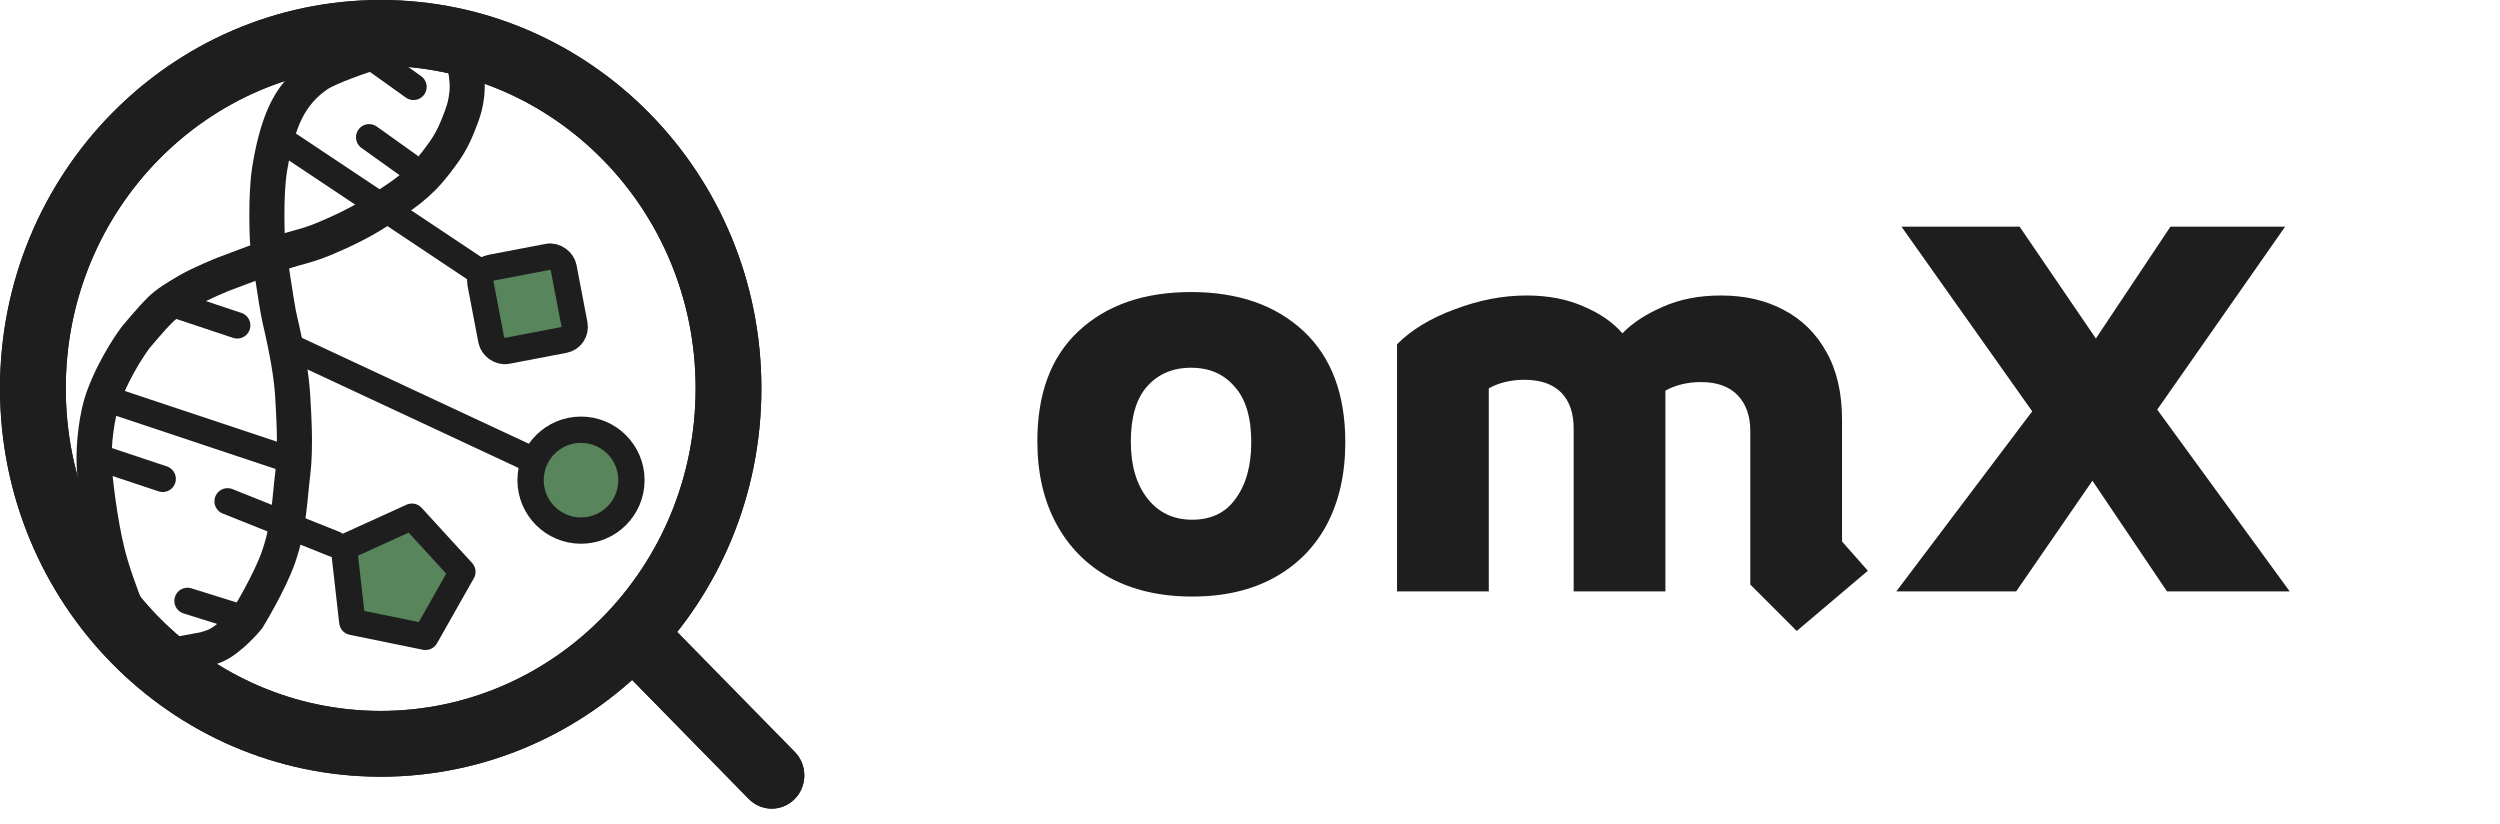 <svg width="279" height="92" viewBox="0 0 279 92" fill="none" xmlns="http://www.w3.org/2000/svg">
<line x1="31.802" y1="38.44" x2="58.503" y2="50.9" stroke="#1E1E1E" stroke-width="2.936" stroke-linecap="round"/>
<path d="M51.602 63.817L47.489 71.074L39.316 69.405L38.378 61.116L45.971 57.663L51.602 63.817Z" fill="#58855C" stroke="#1E1E1E" stroke-width="2.936" stroke-linejoin="round"/>
<circle cx="64.84" cy="53.585" r="5.628" fill="#58855C" stroke="#1E1E1E" stroke-width="2.936"/>
<rect x="53.34" y="30.155" width="9.445" height="9.445" rx="1.468" transform="rotate(-10.814 53.34 30.155)" fill="#58855C" stroke="#1E1E1E" stroke-width="2.936"/>
<path d="M15.904 72.425C15.8 71.995 13.063 66.003 11.989 61.66C11.085 57.999 10.582 53.242 10.521 52.117C10.382 49.539 10.84 46.267 11.485 44.473C12.88 40.594 15.149 37.645 15.149 37.645C15.149 37.645 16.824 35.618 17.848 34.608C18.646 33.819 19.588 33.26 20.798 32.542C22.342 31.626 24.957 30.585 24.957 30.585C24.957 30.585 30.282 28.575 31.564 28.138C33.177 27.588 34.32 27.438 36.267 26.616C37.846 25.949 40.098 24.945 42.33 23.489C45.056 21.712 46.709 20.688 48.691 18.106C49.839 16.612 50.439 15.697 51.138 13.947C51.688 12.569 51.981 11.754 52.117 10.277C52.258 8.749 51.794 7.21 51.794 6.362" stroke="#1E1E1E" stroke-width="3.915" stroke-linecap="round"/>
<path d="M48.447 4.894C46.84 4.894 43.308 5.383 41.596 5.872C40.397 6.215 36.633 7.533 35.479 8.319C34.031 9.305 32.58 10.732 31.564 13.213C30.97 14.663 30.46 16.599 30.096 18.84C29.59 21.954 29.851 26.915 29.851 26.915C29.851 26.915 30.797 33.821 31.234 35.687C32.054 39.19 32.551 42.014 32.674 44.353C32.766 46.112 33.045 49.864 32.674 52.851C32.302 55.839 32.291 58.667 31.088 62.149C30.111 64.979 27.649 69 27.649 69C27.649 69 25.698 71.37 23.964 72.093C23.53 72.274 22.821 72.472 22.821 72.472L19.085 73.16" stroke="#1E1E1E" stroke-width="3.915" stroke-linecap="round"/>
<line x1="20.924" y1="67.058" x2="25.951" y2="68.629" stroke="#1E1E1E" stroke-width="2.936" stroke-linecap="round"/>
<line x1="10.665" y1="50.944" x2="18.157" y2="53.441" stroke="#1E1E1E" stroke-width="2.936" stroke-linecap="round"/>
<line x1="25.398" y1="55.948" x2="37.352" y2="60.73" stroke="#1E1E1E" stroke-width="2.936" stroke-linecap="round"/>
<line x1="12.133" y1="44.582" x2="31.369" y2="50.994" stroke="#1E1E1E" stroke-width="2.936" stroke-linecap="round"/>
<line x1="18.985" y1="33.816" x2="26.476" y2="36.313" stroke="#1E1E1E" stroke-width="2.936" stroke-linecap="round"/>
<line x1="41.686" y1="6.51" x2="46.148" y2="9.697" stroke="#1E1E1E" stroke-width="2.936" stroke-linecap="round"/>
<line x1="41.197" y1="15.318" x2="45.659" y2="18.505" stroke="#1E1E1E" stroke-width="2.936" stroke-linecap="round"/>
<line x1="32.376" y1="16.231" x2="53.422" y2="30.262" stroke="#1E1E1E" stroke-width="2.936" stroke-linecap="round"/>
<path d="M42.485 3.67C63.854 3.67 81.302 21.362 81.302 43.34C81.302 65.318 63.854 83.01 42.485 83.01C21.117 83.01 3.67 65.318 3.67 43.34C3.67 21.362 21.117 3.67 42.485 3.67Z" stroke="#1E1E1E" stroke-width="7.34"/>
<path d="M83.558 89.158C84.977 90.605 87.278 90.605 88.697 89.158C90.116 87.71 90.116 85.363 88.697 83.916L86.128 86.537L83.558 89.158ZM71.966 72.09L69.396 74.711L83.558 89.158L86.128 86.537L88.697 83.916L74.535 69.469L71.966 72.09Z" fill="#1E1E1E"/>
<path d="M42.485 3.67C63.854 3.67 81.302 21.362 81.302 43.34C81.302 65.318 63.854 83.01 42.485 83.01C21.117 83.01 3.67 65.318 3.67 43.34C3.67 21.362 21.117 3.67 42.485 3.67Z" stroke="#1E1E1E" stroke-width="7.34"/>
<path d="M83.558 89.158C84.977 90.605 87.278 90.605 88.697 89.158C90.116 87.71 90.116 85.363 88.697 83.916L86.128 86.537L83.558 89.158ZM71.966 72.09L69.396 74.711L83.558 89.158L86.128 86.537L88.697 83.916L74.535 69.469L71.966 72.09Z" fill="#1E1E1E"/>
<path d="M133.048 66.576C129.507 66.576 126.435 65.872 123.832 64.464C121.272 63.056 119.288 61.051 117.88 58.448C116.472 55.845 115.768 52.773 115.768 49.232C115.768 43.899 117.304 39.803 120.376 36.944C123.491 34.043 127.672 32.592 132.92 32.592C138.168 32.592 142.35 34.043 145.464 36.944C148.579 39.845 150.136 43.984 150.136 49.36C150.136 52.859 149.454 55.909 148.088 58.512C146.723 61.072 144.76 63.056 142.2 64.464C139.64 65.872 136.59 66.576 133.048 66.576ZM133.048 58C135.182 58 136.803 57.211 137.912 55.632C139.064 54.053 139.64 51.963 139.64 49.36C139.64 46.587 139.022 44.517 137.784 43.152C136.59 41.744 134.968 41.04 132.92 41.04C130.872 41.04 129.23 41.744 127.992 43.152C126.798 44.517 126.2 46.565 126.2 49.296C126.2 51.941 126.819 54.053 128.056 55.632C129.294 57.211 130.958 58 133.048 58ZM200.516 70.416L195.332 65.232V48.08C195.332 46.416 194.863 45.093 193.924 44.112C192.986 43.131 191.62 42.64 189.828 42.64C189.06 42.64 188.335 42.725 187.652 42.896C186.97 43.067 186.372 43.301 185.86 43.6V66H175.62V47.824C175.62 46.075 175.151 44.731 174.212 43.792C173.274 42.853 171.908 42.384 170.116 42.384C169.348 42.384 168.623 42.469 167.94 42.64C167.258 42.811 166.66 43.045 166.148 43.344V66H155.908V38.416C157.53 36.795 159.684 35.493 162.372 34.512C165.06 33.488 167.727 32.976 170.372 32.976C172.762 32.976 174.874 33.381 176.708 34.192C178.543 34.96 179.994 35.963 181.06 37.2C182.17 36.048 183.663 35.067 185.54 34.256C187.418 33.403 189.594 32.976 192.068 32.976C194.714 32.976 197.039 33.509 199.044 34.576C201.092 35.643 202.692 37.221 203.844 39.312C204.996 41.36 205.572 43.877 205.572 46.864V60.432L208.452 63.696L200.516 70.416ZM211.628 66L226.796 45.904L212.204 25.296H225.388L233.9 37.776L242.22 25.296H255.02L240.748 45.712L255.532 66H241.836L233.516 53.648L225.004 66H211.628Z" fill="#1E1E1E"/>
</svg>
